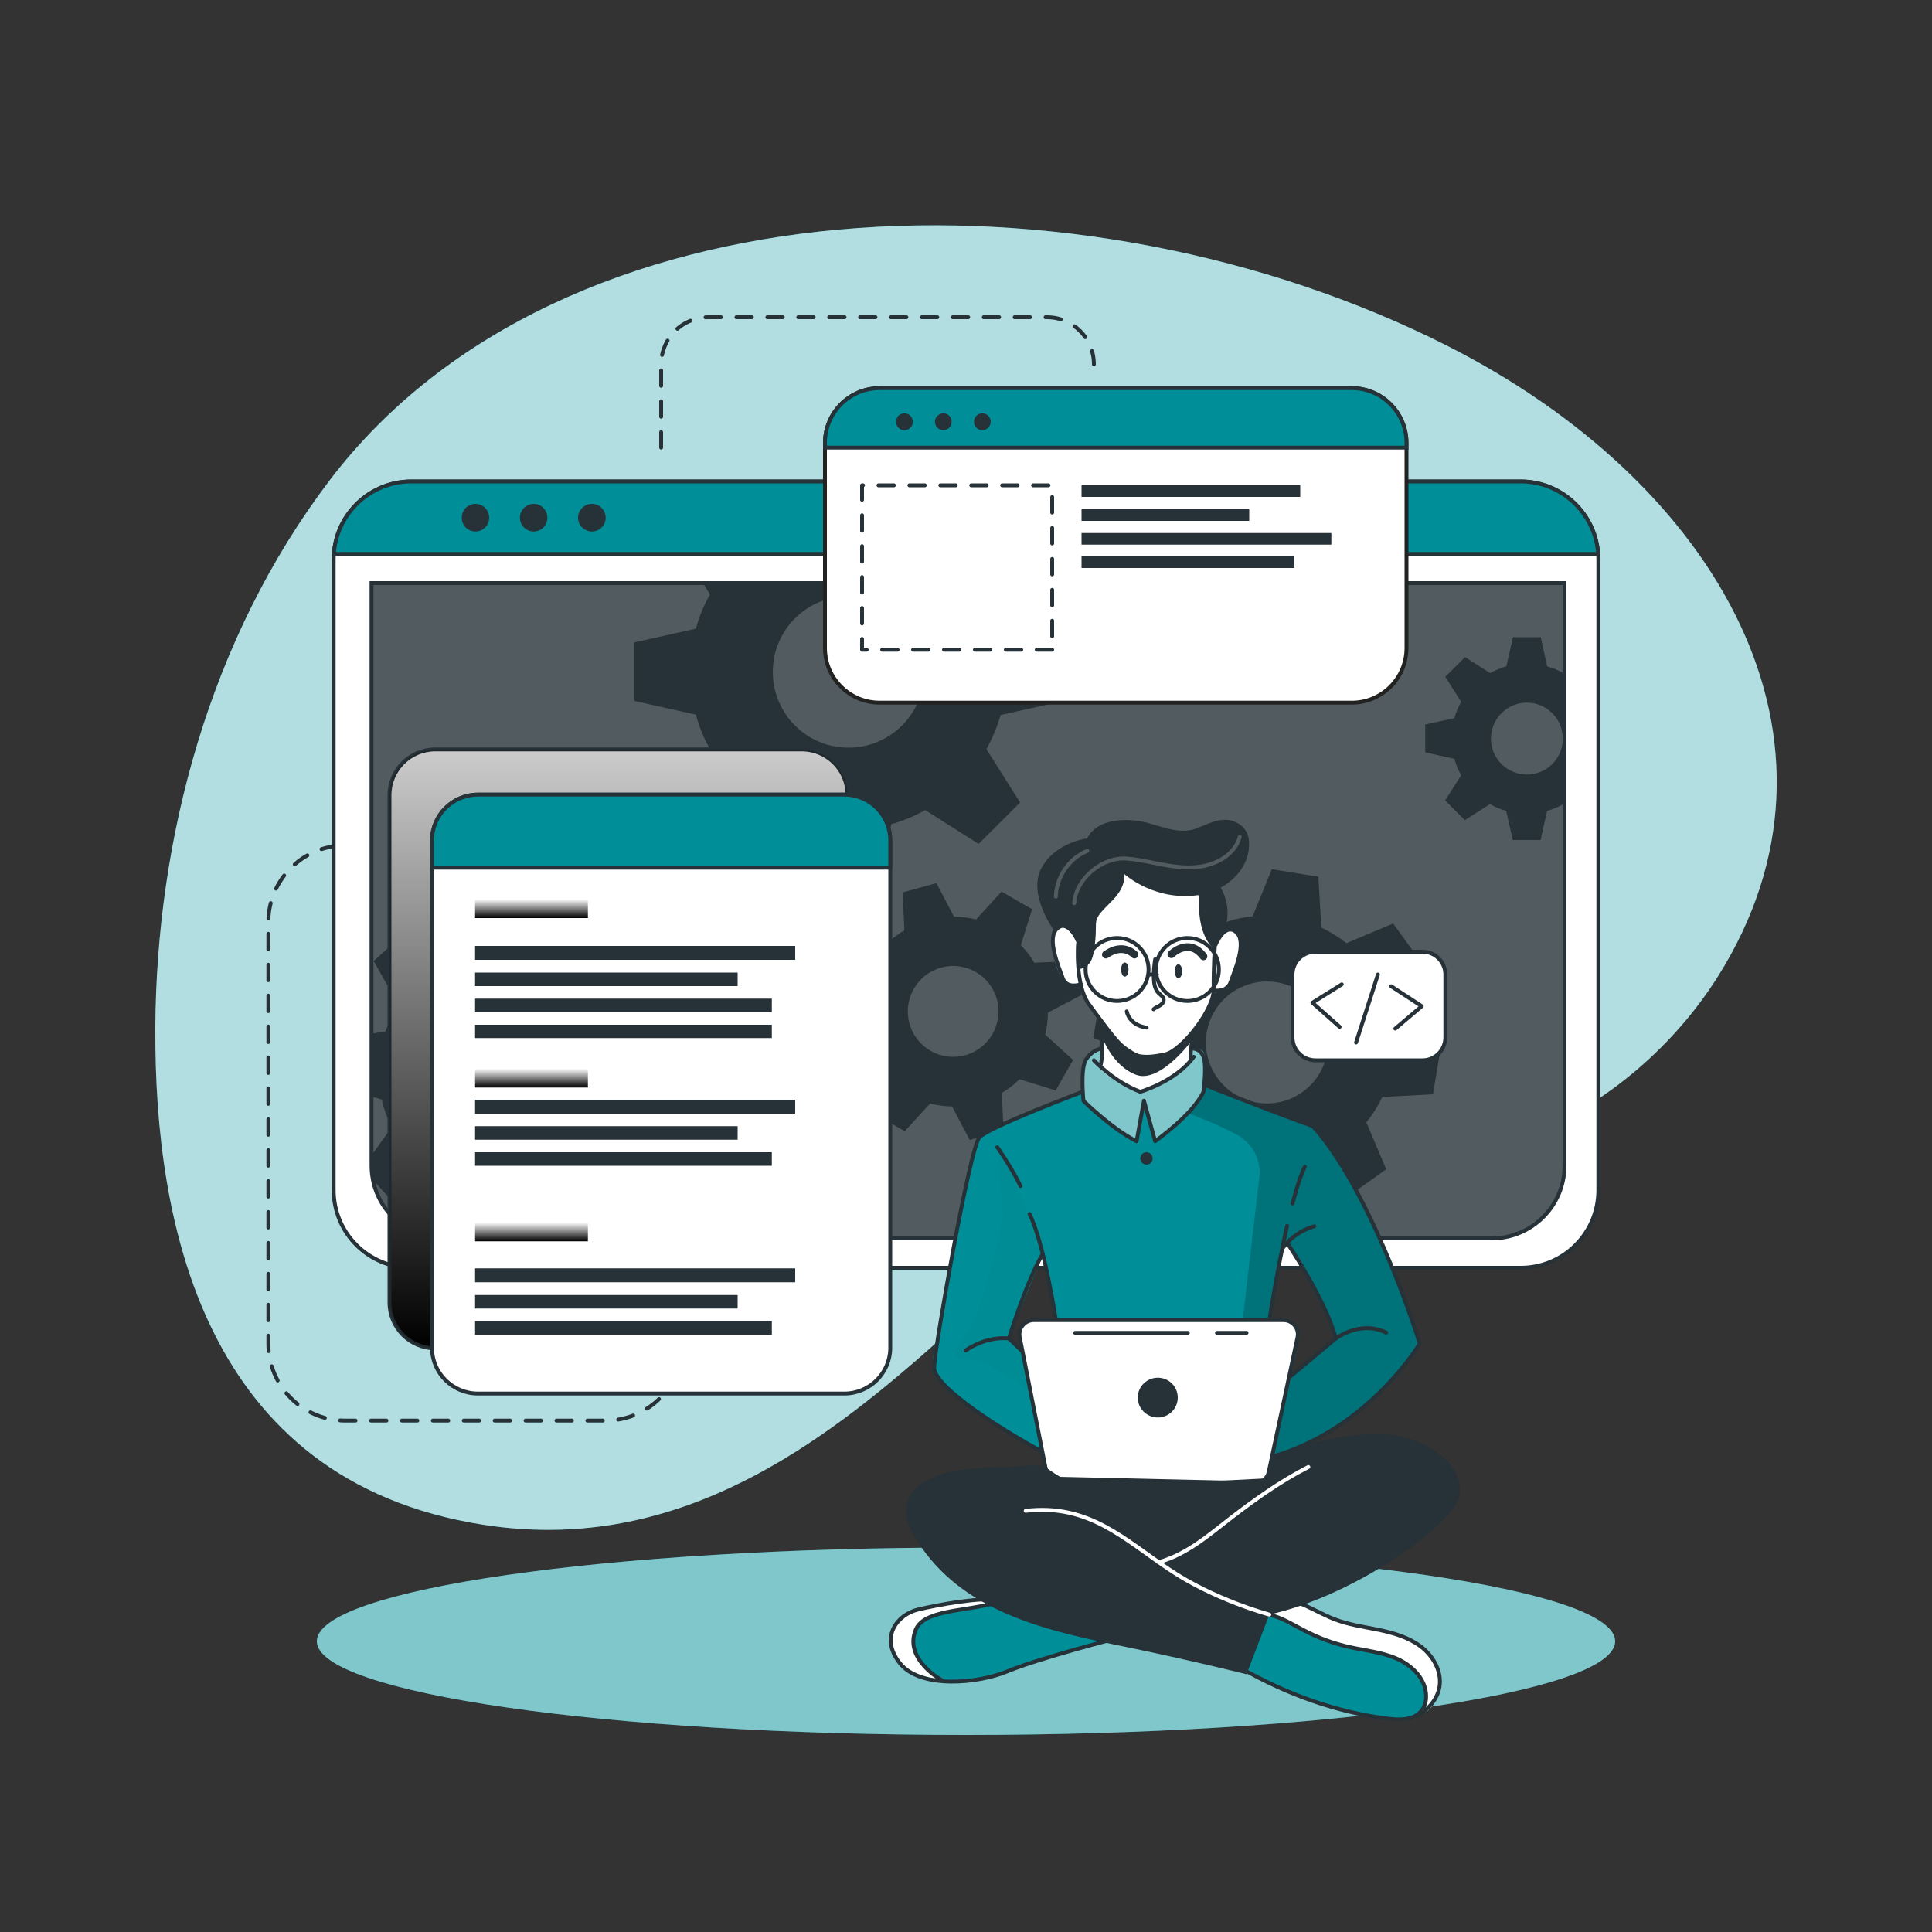 <svg version="1.2" xmlns="http://www.w3.org/2000/svg" viewBox="0 0 1000 1000" width="1000" height="1000">
	<rect x="0" y="0" width="1000" height="1000" fill="#333333" stroke="none"/>
	<title>4113320-ai</title>
	<defs>
		<linearGradient id="g1" x1="320.1" y1="697.9" x2="320.1" y2="387.9" gradientUnits="userSpaceOnUse">
			<stop offset="0" stop-color="#000000"/>
			<stop offset="1" stop-color="#ffffff"/>
		</linearGradient>
		<linearGradient id="g2" x1="275.1" y1="475.2" x2="275.1" y2="465.4" gradientUnits="userSpaceOnUse">
			<stop offset="0" stop-color="#000000"/>
			<stop offset="1" stop-color="#ffffff"/>
		</linearGradient>
		<linearGradient id="g3" x1="275.1" y1="562.9" x2="275.1" y2="553.1" gradientUnits="userSpaceOnUse">
			<stop offset="0" stop-color="#000000"/>
			<stop offset="1" stop-color="#ffffff"/>
		</linearGradient>
		<linearGradient id="g4" x1="275.1" y1="642.5" x2="275.1" y2="632.7" gradientUnits="userSpaceOnUse">
			<stop offset="0" stop-color="#000000"/>
			<stop offset="1" stop-color="#ffffff"/>
		</linearGradient>
	</defs>
	<style>
		.s0 { fill: #008f99 } 
		.s1 { opacity: .7;fill: #ffffff } 
		.s2 { fill: none;stroke: #263238;stroke-linecap: round;stroke-linejoin: round;stroke-width: 2;stroke-dasharray: 8 } 
		.s3 { opacity: .5;fill: #ffffff } 
		.s4 { fill: #ffffff;stroke: #263238;stroke-linecap: round;stroke-linejoin: round;stroke-width: 2 } 
		.s5 { fill: #263238 } 
		.s6 { opacity: .2;fill: #ffffff } 
		.s7 { fill: #008f99;stroke: #263238;stroke-width: 2 } 
		.s8 { fill: none;stroke: #263238;stroke-width: 2 } 
		.s9 { fill: url(#g1);stroke: #263238;stroke-width: 2 } 
		.s10 { opacity: .2;fill: #000000 } 
		.s11 { fill: url(#g2) } 
		.s12 { fill: url(#g3) } 
		.s13 { fill: url(#g4) } 
		.s14 { fill: #ffffff;stroke: #222221;stroke-width: 2 } 
		.s15 { fill: #ffffff } 
		.s16 { fill: none;stroke: #263238;stroke-linecap: round;stroke-linejoin: round;stroke-width: 2 } 
		.s17 { opacity: .2;fill: #02828b } 
		.s18 { fill: none;stroke: #263238;stroke-linecap: round;stroke-linejoin: round;stroke-width: 4 } 
		.s19 { opacity: .2;fill: none;stroke: #ffffff;stroke-linecap: round;stroke-linejoin: round;stroke-width: 2 } 
		.s20 { fill: none;stroke: #ffffff;stroke-linecap: round;stroke-linejoin: round;stroke-width: 2 } 
	</style>
	<g id="Background Simple">
		<g id="&lt;Group&gt;">
			<path id="&lt;Path&gt;" class="s0" d="m170.8 248.4c120.4-157.9 390-164.5 577.9-69.6 140.9 71.2 217.4 204.9 140.3 326.9-21.6 34.2-56.3 65.9-99.8 83.1-45.6 18-102.4 11.4-151.9 6.5-96.7-9.7-195.9 223.8-387.2 193.9-146-22.9-169.9-158.4-169.7-255.4q0-1.1 0-2.2c0.6-96.8 27.5-200.6 90.4-283.2z"/>
			<path id="&lt;Path&gt;" class="s1" d="m170.8 248.4c120.4-157.9 390-164.5 577.9-69.6 140.9 71.2 217.4 204.9 140.3 326.9-21.6 34.2-56.3 65.9-99.8 83.1-45.6 18-102.4 11.4-151.9 6.5-96.7-9.7-195.9 223.8-387.2 193.9-146-22.9-169.9-158.4-169.7-255.4q0-1.1 0-2.2c0.6-96.8 27.5-200.6 90.4-283.2z"/>
		</g>
	</g>
	<g id="Lines">
		<g id="&lt;Group&gt;">
			<path id="&lt;Path&gt;" class="s2" d="m353.3 695.5c0 22-17.8 39.8-39.8 39.8h-134.8c-22 0-39.8-17.8-39.8-39.8v-218.2c0-21.9 17.8-39.7 39.8-39.7h9.8"/>
			<path id="&lt;Path&gt;" class="s2" d="m342.2 231.7v-43.1c0-13.5 10.9-24.4 24.4-24.4h175.3c13.4 0 24.3 10.9 24.3 24.4"/>
		</g>
	</g>
	<g id="Shadow">
		<g id="&lt;Group&gt;">
			<path id="&lt;Path&gt;" class="s0" d="m836 849.5c0 26.8-150.4 48.5-336 48.5-185.6 0-336-21.7-336-48.5 0-26.8 150.4-48.5 336-48.5 185.6 0 336 21.7 336 48.5z"/>
			<path id="&lt;Path&gt;" class="s3" d="m836 849.5c0 26.8-150.4 48.5-336 48.5-185.6 0-336-21.7-336-48.5 0-26.8 150.4-48.5 336-48.5 185.6 0 336 21.7 336 48.5z"/>
		</g>
	</g>
	<g id="Window">
		<g id="&lt;Group&gt;">
			<path id="&lt;Path&gt;" class="s4" d="m827.3 289.5v326.5c0 22.2-18 40.2-40.2 40.2h-574.2c-22.2 0-40.2-18-40.2-40.2v-326.5q0-1.4 0.1-2.8c1.4-20.9 18.9-37.5 40.1-37.5h574.2c21.3 0 38.7 16.6 40.1 37.5q0.1 1.4 0.1 2.8z"/>
			<path id="&lt;Path&gt;" class="s5" d="m772.1 641h-542.1c-20.9 0-37.7-16.9-37.7-37.7v-301.5h617.5v301.5c0 20.8-16.9 37.7-37.7 37.7z"/>
			<path id="&lt;Path&gt;" class="s6" d="m809.8 301.7v301.6c0 20.8-16.7 37.7-37.3 37.7h-543c-20.5 0-37.2-16.9-37.2-37.7v-301.6z"/>
			<path id="&lt;Path&gt;" class="s7" d="m827.2 286.7h-654.4c1.4-20.9 18.8-37.5 40.1-37.5h574.2c21.2 0 38.7 16.6 40.1 37.5z"/>
			<path id="&lt;Path&gt;" class="s5" d="m253.2 268c0 3.9-3.2 7.1-7.1 7.1-4 0-7.1-3.2-7.1-7.1 0-4 3.1-7.2 7.1-7.2 3.9 0 7.1 3.2 7.1 7.2z"/>
			<path id="&lt;Path&gt;" class="s5" d="m283.3 268c0 3.9-3.1 7.1-7.1 7.1-3.9 0-7.1-3.2-7.1-7.1 0-4 3.2-7.2 7.1-7.2 4 0 7.1 3.2 7.1 7.2z"/>
			<path id="&lt;Path&gt;" class="s5" d="m313.5 268c0 3.9-3.2 7.1-7.1 7.1-4 0-7.2-3.2-7.2-7.1 0-4 3.2-7.2 7.2-7.2 3.9 0 7.1 3.2 7.1 7.2z"/>
			<path id="&lt;Path&gt;" class="s8" d="m809.8 301.8v301.5c0 20.8-16.9 37.7-37.7 37.7h-542.1c-18.4 0-33.6-13-37-30.4v-0.1q-0.7-3.5-0.7-7.2v-301.5z"/>
			<path id="&lt;Compound Path&gt;" fill-rule="evenodd" class="s5" d="m809.8 348v68.6l-0.6-0.4c-2.7 1.5-5.5 2.7-8.4 3.5l-3.4 15.1h-14.4l-3.4-15.1q-4.4-1.2-8.4-3.5l-13 8.3-10.2-10.2 8.3-13q-2.3-4-3.5-8.5l-15.1-3.4v-14.4l15.1-3.3q1.2-4.4 3.5-8.4l-8.2-13 10.2-10.2 13 8.3c2.6-1.5 5.5-2.7 8.4-3.5l3.4-15.1h14.4l3.3 15.1c3 0.9 5.8 2 8.4 3.5zm-0.9 34.3c0-10.3-8.3-18.6-18.6-18.6-10.3 0-18.6 8.3-18.6 18.6 0 10.3 8.3 18.6 18.6 18.6 10.3 0 18.6-8.3 18.6-18.6z"/>
			<path id="&lt;Compound Path&gt;" fill-rule="evenodd" class="s5" d="m517.9 370.1c-1.8 6.2-4.3 12.1-7.3 17.7l17.4 27.6-21.5 21.4-27.6-17.5c-5.5 3.1-11.5 5.6-17.6 7.3l-7.2 31.9h-30.3l-7.1-31.9c-6.2-1.7-12.1-4.2-17.7-7.3l-27.6 17.5-21.5-21.4 17.6-27.6c-3.2-5.6-5.6-11.6-7.3-17.9l-31.9-7.1v-30.3l31.9-7.1c1.7-6.2 4.1-12.2 7.3-17.7l-3.7-6h150.6l-3.8 6.1c3.1 5.6 5.5 11.6 7.3 17.7l31.9 7.1v30.4zm-39.5-22.3c0-21.7-17.6-39.2-39.2-39.2-21.7 0-39.2 17.5-39.2 39.2 0 21.6 17.5 39.2 39.2 39.2 21.6 0 39.2-17.6 39.2-39.2z"/>
			<path id="&lt;Compound Path&gt;" fill-rule="evenodd" class="s5" d="m322.8 575.8c-1.6 4.8-3.8 9.4-6.6 13.7l12.8 22.6-18 16.2-21.1-15.1q-6.9 3.4-14.4 5.1l-6.3 22.7-0.6 2.3-24.1-1.2-0.2-1.1-4.1-24.6c-4.9-1.6-9.5-3.8-13.8-6.6l-22.7 12.8-10.7-12v-0.1l-0.7-12.5 10.4-14.5c-2.3-4.6-4-9.4-5.1-14.4l-5.3-1.5v-32.6l7.3-1.2q2.4-7.3 6.6-13.8l-12.8-22.6 17.9-16.1 21.2 15c4.5-2.2 9.3-3.9 14.3-5l7-25.1 24 1.3 4.4 25.6c4.8 1.7 9.4 3.9 13.7 6.6l22.6-12.8 16.2 17.9-15.1 21.2c2.2 4.6 4 9.4 5.1 14.3l25 7.1-1.3 24.1zm-38.3-42c-11.5-12.8-31.3-13.8-44.1-2.3-12.8 11.5-13.8 31.2-2.3 44 11.5 12.8 31.3 13.9 44.1 2.3 12.8-11.5 13.8-31.2 2.3-44z"/>
			<path id="&lt;Compound Path&gt;" fill-rule="evenodd" class="s5" d="m555.5 548.7l-1.4 2.2-7.7 13.5-18.7-5.8q-4.1 4.1-9.2 7.1l0.2 2.8 0.7 16.7-17.5 4.8-9.1-17.3q-5.8-0.1-11.4-1.5l-13.1 14.3-15.8-9 5.8-18.6c-2.7-2.8-5-5.8-7-9.1l-19.6 0.9-4.7-17.5 17.3-9.2c0-3.8 0.5-7.6 1.4-11.4l-14.4-13.1 9-15.8 18.7 5.8c2.7-2.7 5.8-5 9.1-7l-0.9-19.6 17.5-4.8 9.1 17.4c3.9 0 7.7 0.5 11.4 1.4l13.2-14.4 15.8 9.1-5.8 18.6c2.7 2.8 5 5.8 7 9.1l19.6-0.9 4.8 17.6-17.4 9.1c0 3.8-0.5 7.6-1.4 11.4zm-39.5-31.4c-3.4-12.5-16.3-19.9-28.8-16.5-12.5 3.4-19.9 16.3-16.5 28.9 3.4 12.5 16.3 19.9 28.8 16.5 12.5-3.4 19.9-16.3 16.5-28.9z"/>
			<path id="&lt;Compound Path&gt;" fill-rule="evenodd" class="s5" d="m715.5 567.8c-2.3 4.7-5 9.1-8.3 13.1l10.3 24.3-19.9 14.2-19.6-17.6c-4.8 1.8-9.9 3-15 3.5l-9.9 24.2-24.1-4-1.3-26.2c-4.7-2.2-9.1-4.9-13.1-8.2l-24.2 10.4-14.2-19.9 17.6-19.6c-1.8-4.9-3-9.9-3.6-15l-20.4-8.2-3.9-1.6 4-24.1 26.2-1.5q0.4-0.8 0.8-1.7 3.1-6 7.4-11.4l-10.3-24.2 19.8-14.2 19.7 17.6c4.8-1.8 9.8-2.9 14.9-3.5l9.9-24.3 24.1 3.9 1.5 26.3c4.6 2.2 9 4.9 13 8.1l24.2-10.2 14.3 19.8-17.6 19.6c1.8 4.9 2.9 9.9 3.5 15l24.4 9.9-4 24.1zm-34.1-46.6c-10.1-14.2-29.8-17.4-44-7.3-14.2 10.2-17.5 29.9-7.3 44 10.2 14.2 29.9 17.5 44.1 7.3 14.1-10.1 17.4-29.8 7.2-44z"/>
		</g>
	</g>
	<g id="Graphics">
		<g id="&lt;Group&gt;">
			<g id="&lt;Group&gt;">
				<path id="&lt;Path&gt;" class="s9" d="m414.9 697.9h-189.6c-13.1 0-23.7-10.6-23.7-23.8v-262.5c0-13.1 10.6-23.7 23.7-23.7h189.6c13.2 0 23.8 10.6 23.8 23.7v262.5c0 13.2-10.6 23.8-23.8 23.8z"/>
				<path id="&lt;Path&gt;" class="s10" d="m414.9 697.9h-189.6c-13.1 0-23.7-10.6-23.7-23.8v-262.5c0-13.1 10.6-23.7 23.7-23.7h189.6c13.2 0 23.8 10.6 23.8 23.7v262.5c0 13.2-10.6 23.8-23.8 23.8z"/>
				<g id="&lt;Group&gt;">
					<path id="&lt;Path&gt;" class="s4" d="m460.8 435v262.6c0 13.1-10.7 23.7-23.8 23.7h-189.6c-13.1 0-23.8-10.6-23.8-23.7v-262.6c0-13.1 10.7-23.7 23.8-23.7h189.6c13.1 0 23.8 10.6 23.8 23.7z"/>
					<path id="&lt;Path&gt;" class="s7" d="m460.8 435v14.1h-237.2v-14.1c0-13.1 10.7-23.7 23.8-23.7h189.6c13.1 0 23.8 10.6 23.8 23.7z"/>
					<path id="&lt;Path&gt;" class="s11" d="m304.3 475.2h-58.4v-9.8h58.4z"/>
					<path id="&lt;Path&gt;" class="s12" d="m304.3 562.9h-58.4v-9.8h58.4z"/>
					<path id="&lt;Path&gt;" class="s13" d="m304.3 642.5h-58.4v-9.8h58.4z"/>
					<g id="&lt;Group&gt;">
						<path id="&lt;Path&gt;" class="s5" d="m411.6 496.8h-165.7v-7.2h165.7z"/>
						<path id="&lt;Path&gt;" class="s5" d="m381.8 510.4h-135.9v-7h135.9z"/>
						<path id="&lt;Path&gt;" class="s5" d="m399.5 523.9h-153.6v-7h153.6z"/>
						<path id="&lt;Path&gt;" class="s5" d="m399.5 537.3h-153.6v-6.9h153.6z"/>
					</g>
					<g id="&lt;Group&gt;">
						<path id="&lt;Path&gt;" class="s5" d="m411.6 576.4h-165.7v-7.2h165.7z"/>
						<path id="&lt;Path&gt;" class="s5" d="m381.8 589.9h-135.9v-7h135.9z"/>
						<path id="&lt;Path&gt;" class="s5" d="m399.5 603.4h-153.6v-7h153.6z"/>
					</g>
					<g id="&lt;Group&gt;">
						<path id="&lt;Path&gt;" class="s5" d="m411.6 663.7h-165.7v-7.2h165.7z"/>
						<path id="&lt;Path&gt;" class="s5" d="m381.8 677.3h-135.9v-7h135.9z"/>
						<path id="&lt;Path&gt;" class="s5" d="m399.5 690.8h-153.6v-7h153.6z"/>
					</g>
				</g>
			</g>
			<g id="&lt;Group&gt;">
				<path id="&lt;Path&gt;" class="s14" d="m728 229.3v106.1c0 15.6-12.7 28.3-28.3 28.3h-244.4c-15.6 0-28.3-12.7-28.3-28.3v-106.1c0-15.7 12.7-28.4 28.3-28.4h244.4c15.6 0 28.3 12.7 28.3 28.4z"/>
				<path id="&lt;Path&gt;" class="s7" d="m728 229.3v2.4h-301v-2.4c0-15.7 12.7-28.4 28.3-28.4h244.4c15.6 0 28.3 12.7 28.3 28.4z"/>
				<path id="&lt;Path&gt;" class="s5" d="m471.2 221.4c-1.7 1.7-4.5 1.7-6.2 0-1.6-1.7-1.6-4.5 0-6.2 1.7-1.7 4.5-1.7 6.2 0 1.7 1.7 1.7 4.5 0 6.2z"/>
				<path id="&lt;Path&gt;" class="s5" d="m491.3 221.4c-1.6 1.7-4.4 1.7-6.1 0-1.7-1.7-1.7-4.5 0-6.2 1.7-1.7 4.5-1.7 6.1 0 1.7 1.7 1.7 4.5 0 6.2z"/>
				<path id="&lt;Path&gt;" class="s5" d="m511.5 221.4c-1.7 1.7-4.4 1.7-6.1 0-1.7-1.7-1.7-4.5 0-6.2 1.7-1.7 4.4-1.7 6.1 0 1.7 1.7 1.7 4.5 0 6.2z"/>
				<path id="&lt;Path&gt;" class="s2" d="m544.6 336.3h-98.4v-85.1h98.4z"/>
				<g id="&lt;Group&gt;">
					<path id="&lt;Path&gt;" class="s5" d="m673 257.2h-113.2v-6h113.2z"/>
					<path id="&lt;Path&gt;" class="s5" d="m646.6 269.6h-86.8v-6h86.8z"/>
					<path id="&lt;Path&gt;" class="s5" d="m689.1 281.9h-129.3v-6h129.3z"/>
					<path id="&lt;Path&gt;" class="s5" d="m669.9 294h-110.1v-6.1h110.1z"/>
				</g>
			</g>
		</g>
	</g>
	<g id="Character">
		<g id="&lt;Group&gt;">
			<path id="&lt;Path&gt;" class="s0" d="m585 846c0 0-52.6 15.1-60 17.7-6.6 2.4-24.7 8.7-38.3 6.7q-2-0.3-3.9-0.8c-13.8-4.1-19.9-7.9-21.7-16.6-1.9-8.7 5-15 11.6-19.1 6.6-4.1 42.4-8.3 42.4-8.3l8.6 2.5h0.1z"/>
			<path id="&lt;Path&gt;" class="s15" d="m486.7 870.4q-2-0.3-3.9-0.8c-13.8-4.1-19.9-7.9-21.7-16.6-1.9-8.7 5-15 11.6-19.1 6.6-4.1 42.4-8.3 42.4-8.3l8.6 2.5c-7.8 3.6-36.9 5.6-43.3 9.3-6.4 3.6-9.4 10.5-5.7 19.9 2 4.9 7.4 9.7 12 13.1z"/>
			<path id="&lt;Path&gt;" class="s16" d="m577.1 848.2c0 0-39.5 10.2-55.2 16.7-15.6 6.6-45.5 9.4-56.2-4.1-10.6-13.5-1.2-25.1 9.4-27.7 10.7-2.5 32.2-6.6 44-5"/>
			<path id="&lt;Path&gt;" class="s16" d="m487.5 869.7c0 0-20.1-11-13.4-26.4 4.9-11.4 31.7-9 45-15.2"/>
			<path id="&lt;Path&gt;" class="s0" d="m745.1 872.9c-0.5 5.4-2.4 10.5-7.9 13.7-3.6 2.2-8.8 3.4-16.1 3.4-18.5-0.3-53.1-13.5-53.1-13.5l-32.5-17.9 16.9-26.7 4.6-7.3 11.9 2.6c0 0 9.9 5.6 19.9 10.1 9.9 4.5 34 5.4 42.5 12.3 8.5 6.8 14.7 14.3 13.8 23.3z"/>
			<path id="&lt;Path&gt;" class="s15" d="m745.1 872.9c-0.5 5.4-2.4 10.5-7.9 13.7 1-4.2 1.9-9.9-0.9-16.2-3.6-8.1-15.4-15.3-30.9-16.5-15.5-1.2-27.4-8.5-33.7-11.7-4.8-2.5-15.1-8-19.3-10.3l4.6-7.3 11.9 2.6c0 0 9.9 5.6 19.9 10.1 9.9 4.5 34 5.4 42.5 12.3 8.5 6.8 14.7 14.3 13.8 23.3z"/>
			<path id="&lt;Path&gt;" class="s16" d="m639.3 841.7c3.5-5.6 11.2-7.3 17.7-5.9 6.5 1.4 12.1 5.1 18 8.1 7.4 3.9 15.3 6.8 23.4 8.6 8.2 1.8 16.6 2.6 24.3 5.9 7.7 3.3 14.7 9.9 15.4 18.3 0.3 3.3-0.5 6.8-2.7 9.2-4 4.5-10.8 4.4-16.7 3.7-26.5-3.2-52.9-12.7-76-26"/>
			<path id="&lt;Path&gt;" class="s16" d="m656 827.9c11.8-3.1 23.1 5.6 34.4 10.1 7.4 2.9 15.4 4 23.2 5.6 7.7 1.6 15.6 3.9 21.9 8.7 6.3 4.8 10.8 12.7 9.6 20.6-1 6.6-5.9 12.2-11.9 15.3"/>
			<path id="&lt;Compound Path&gt;" fill-rule="evenodd" class="s0" d="m734.9 695.4c-24.8 41.2-71.6 58.6-84.8 62.9-2.3 0.7-3.6 1-3.6 1 0 0-78 2.3-100-5.3-22-7.6-60.3-37.1-63-43.2-2.6-6.1 2.6-22.1 5.6-39.9 2.9-17.8 12.1-78.3 20.5-84.2 7.5-5.3 43.1-18.7 49.6-21.2q1.1-0.4 1.1-0.4c0 0-0.9-9.8 1.6-16.3 5-8.2 16.3-6.1 16.3-6.1 0 0 15.7-7 24.1-3.1 8.5 3.9 17.2 0.9 20.2 4.5 2.1 2.4 1.9 9.5 1.6 13.9-0.2 2.1-0.4 3.6-0.4 3.6l0.7 0.3 54.9 20.9c31.6 33.7 55.6 112.6 55.6 112.6zm-188.1-12.8l-7.4-32.6-17.2 42.4 6.9 6.1c0 0-2.2-11.1 1.8-14 4.1-2.8 15.9-1.9 15.9-1.9zm144.6 10.2c-3.9-12.9-25.2-49.5-25.2-49.5l-2.1 2.5c0 0-6.1 31.3-6.2 31.9l-0.9 5.6c0 0 10.5-0.5 14 4.1 3.5 4.7-3.9 25.1-2 24.1-0.9 0 22.4-18.7 22.4-18.7z"/>
			<path id="&lt;Path&gt;" class="s15" d="m617.9 452.7l13 11.4c0 0-4.6 15.6 2.8 17.6 8.5-2.5 8.4 5.9 7.7 13.3-0.8 7.3-5.3 15-7.3 16.8-1.9 1.7-5.9 0.8-6.5 4.3-0.6 3.5-9.3 16.7-9.3 16.7l-3.6 18c0 0-14.9 14.7-24.4 13.6-9.6-1.1-19.8-10-19.8-10 0.8-5.7-0.7-26-0.7-26-4.3-5.2-10.4-18.3-10.4-18.3 0 0-3.8 0-6.6-0.6-2.7-0.6-6.3-8.1-7.9-16.8-1.5-8.8 2.4-12.2 2.4-12.2l28.3-30.1z"/>
			<path id="&lt;Path&gt;" class="s3" d="m624.4 561.9q-0.6 1.7-1.5 3.2c-4.6 8.9-25 25.7-25 25.7l-6.2-19-3.4 19c-6.8-3-27.5-21-27.5-21 0 0-0.7-1.7-1.6-4.3q1.1-0.4 1.1-0.4c0 0-0.9-9.8 1.6-16.3 5-8.2 16.3-6.1 16.3-6.1 0 0 15.7-7 24.1-3.1 8.5 3.9 17.2 0.9 20.2 4.5 3.1 3.6 1.2 17.5 1.2 17.5z"/>
			<path id="&lt;Compound Path&gt;" fill-rule="evenodd" class="s10" d="m734.9 695.4c-24.8 41.2-71.6 58.6-84.8 62.9l-12.6-13 4.2-49.2 10.1-86.6c1.1-9.1-3.6-17.8-11.6-22.2-11.6-6.2-25.4-11.1-25.4-11.1l8.1-11.1 1.2-7.1c-0.2 2.1-0.4 3.6-0.4 3.6l0.7 0.3 54.9 20.9c31.6 33.7 55.6 112.6 55.6 112.6zm-43.5-2.6c-3.9-12.9-25.2-49.5-25.2-49.5l-2.1 2.5c0 0-6.1 31.3-6.2 31.9l-0.9 5.6c0 0 10.5-0.5 14 4.1 3.5 4.7-3.9 25.1-2 24.1-0.9 0 22.4-18.7 22.4-18.7z"/>
			<path id="&lt;Compound Path&gt;" fill-rule="evenodd" class="s17" d="m534.5 707l1.9 16.4c0 0-24.7-19.7-34.8-19.7-10.2 0-8.4-3.2 0-16.3 8.3-13 17.3-56.9 17.3-56.9l-2.7-36.7c7.8 9.6 18.3 41 23.1 56.4l-17.1 42.2 6.9 6.1c0 0-2.2-11.1 1.8-14 4.1-2.8 15.9-1.9 15.9-1.9l-6.9-30.4c1.3 4.1 2.1 6.7 2.1 6.7l8.5 28.5zm5-57l-0.1 0.3q0.3 1 0.6 1.9z"/>
			<path id="&lt;Path&gt;" class="s16" d="m569.8 528.4c0 0 1.6 15.4 0 22.4"/>
			<path id="&lt;Path&gt;" class="s16" d="m616.2 548.8c0 0-0.1-7.5 1.7-14.7"/>
			<path id="&lt;Path&gt;" class="s16" d="m620.4 461.9c0 0 9.3 11.7 8.8 20.5-0.5 8.8-1.2 19.3-1 29.6 0.3 10.3-16.4 31.7-25 33.7-8.6 1.9-16 2.3-21.5-3.2-5.5-5.4-11-13.1-18.2-22.9-7.1-9.8-5.5-31.2-5.5-31.2"/>
			<path id="&lt;Path&gt;" class="s16" d="m597.9 496.5c-0.5 3.2-0.8 6.5-0.7 9.8 0.1 2.7 0.5 5.6 2.4 7.6 1 1 2.5 1.9 2.7 3.3 0.2 1.3-0.8 2.5-1.9 3.2-1.1 0.7-2.4 1.1-3.3 2"/>
			<path id="&lt;Path&gt;" class="s16" d="m583.2 523.5c0 0 1 7 10.3 8.4"/>
			<path id="&lt;Path&gt;" class="s5" d="m584.1 501.8c0 2-0.8 3.7-1.9 3.7-1.1 0-1.9-1.7-1.9-3.7 0-2 0.8-3.6 1.9-3.6 1.1 0 1.9 1.6 1.9 3.6z"/>
			<path id="&lt;Path&gt;" class="s5" d="m611.9 502.7c0 2-0.9 3.6-2 3.6-1 0-1.9-1.6-1.9-3.6 0-2 0.9-3.6 1.9-3.6 1.1 0 2 1.6 2 3.6z"/>
			<path id="&lt;Path&gt;" class="s18" d="m606.3 493.9c0 0 9-9 16.6 1.1"/>
			<path id="&lt;Path&gt;" class="s18" d="m587.2 494.1c0 0-5.7-6.4-14.8 0"/>
			<path id="&lt;Path&gt;" class="s5" d="m569.8 528.4c0 0 11.8 16.2 23.7 18.6 12 2.3 22.7-11.6 22.7-11.6l0.9 2.9c0 0-16.4 22.4-28.8 18.1-12.3-4.3-17.8-19.5-17.8-19.5z"/>
			<path id="&lt;Path&gt;" class="s16" d="m559.4 509.5c0 0-7.4 2.6-9.3-3.2-2-5.7-8.7-20.8-2.8-25.8 5.9-5.1 10.6 6.6 10.6 6.6"/>
			<path id="&lt;Path&gt;" class="s16" d="m629.2 489c0 0 4.7-11.7 10.6-6.6 5.9 5-0.8 20.1-2.8 25.8-1.9 5.8-8.8 4.4-8.8 4.4"/>
			<path id="&lt;Path&gt;" class="s5" d="m558 488.4c-7-13.5-12.5-6.9-12.5-6.9 0 0-13.7-18.6-6.5-32.1 7.2-13.5 23.6-15.4 23.6-15.4 4.8-9.1 16-10.2 25.1-9.3 10.7 1.2 21 8 31.6 4.1 5.8-2.2 11.6-5.6 18-4.1 4.8 1.3 8.6 4.9 9.1 10 1.5 14.3-10.9 25.6-23.9 28.2-24 4.7-40.7-10.6-40.7-10.6 0.6 3.9-1.2 7.9-3.6 11-2.4 3.1-5.5 5.7-8.1 8.7-1 1.2-2 2.5-2.5 4-0.4 1.5-0.4 3-0.4 4.6q0 5.8-1 11.6c-0.3 2-0.8 4.1-1.9 5.8-1 1.8-4.4 3.7-6.4 3.8z"/>
			<path id="&lt;Path&gt;" class="s5" d="m631.2 458.4c8.1 12.9 1.9 24.6 1.9 24.6-2.5 1.6-4.9 8.2-4.9 8.2-11.1-10.7-6.8-32.8-6.8-32.8 0 0 1.7-12.9 9.8 0z"/>
			<path id="&lt;Path&gt;" class="s19" d="m556 467.5c0.9-12.9 14.8-24.2 27.3-23.1 15.4 1.3 30.4 8.3 45.7 2 5.9-2.4 11-7.1 12.7-13.2"/>
			<path id="&lt;Path&gt;" class="s19" d="m546.5 464.1c0.2-10.1 6.9-19.9 16.3-23.7"/>
			<path id="&lt;Path&gt;" class="s16" d="m617.9 547c-9.3 12.8-27.7 18.1-27.7 18.1-13.8-5.2-24-16.3-24-16.3"/>
			<path id="&lt;Path&gt;" class="s16" d="m594.5 501.8c0 9-7.3 16.3-16.3 16.3-9 0-16.3-7.3-16.3-16.3 0-9 7.3-16.3 16.3-16.3 9 0 16.3 7.3 16.3 16.3z"/>
			<path id="&lt;Path&gt;" class="s16" d="m630.9 501.8c0 9-7.3 16.3-16.3 16.3-9 0-16.3-7.3-16.3-16.3 0-9 7.3-16.3 16.3-16.3 9 0 16.3 7.3 16.3 16.3z"/>
			<path id="&lt;Path&gt;" class="s16" d="m617.1 542.7c0 0 4.1-0.2 5.8 4.3 1.8 4.5 0 18.1 0 18.1-5.4 11.8-25 25.6-25 25.6l-5.8-21-3.8 21c-12.6-6.2-27.5-20.9-27.5-20.9 0 0-1.7-16 1.1-21 2.9-5.1 7.9-6.1 7.9-6.1"/>
			<path id="&lt;Path&gt;" class="s16" d="m546.5 683.3c0 0-5.8-39-13.6-54.9"/>
			<path id="&lt;Path&gt;" class="s16" d="m516.2 593.8c0 0 7.3 10.3 12 20.1"/>
			<path id="&lt;Path&gt;" class="s16" d="m669 622.9c2.1-7.8 4.2-14.6 6.4-19"/>
			<path id="&lt;Path&gt;" class="s16" d="m657 683.3c0 0 4.2-26.8 9.2-48.8"/>
			<path id="&lt;Path&gt;" class="s16" d="m664.1 645.8c4-5.4 9.8-9.3 16.2-11.1"/>
			<path id="&lt;Path&gt;" class="s16" d="m623.7 561.6c0 0 33.8 13.5 55.6 21.2 0 0 26.9 25.2 55.6 112.6 0 0-26.3 44.3-76.5 58.6"/>
			<path id="&lt;Path&gt;" class="s16" d="m667.1 713.1l24.3-20.3c0 0 12.8-9.7 26.1-3"/>
			<path id="&lt;Path&gt;" class="s16" d="m666.2 643.3c0 0 20 29.5 25.2 49.5"/>
			<path id="&lt;Path&gt;" class="s16" d="m499.8 699c11.9-8 22.4-6.2 22.4-6.2l7.1 6.8"/>
			<path id="&lt;Path&gt;" class="s16" d="m522.2 692.8c0 0 8.8-28.9 17.5-43.8"/>
			<path id="&lt;Path&gt;" class="s16" d="m539.7 751.5c-18.7-9.9-56.6-33.4-56.2-43.8 0.5-11.7 18.6-113.7 23.4-119 4.8-5.3 53.4-23.6 53.4-23.6"/>
			<path id="&lt;Path&gt;" class="s4" d="m736.3 548.8h-55.4c-6.6 0-11.9-5.3-11.9-11.9v-32.5c0-6.5 5.3-11.8 11.9-11.8h55.4c6.5 0 11.8 5.3 11.8 11.8v32.5c0 6.6-5.3 11.9-11.8 11.9z"/>
			<path id="&lt;Path&gt;" class="s16" d="m693.4 531.5l-14.1-12.5 15.2-9.5"/>
			<path id="&lt;Path&gt;" class="s16" d="m720.1 510.5l15.8 10.3-13.7 11.6"/>
			<path id="&lt;Path&gt;" class="s16" d="m701.9 539.6l11.3-35.2"/>
			<path id="&lt;Path&gt;" class="s5" d="m596.6 599.6c0 1.8-1.4 3.2-3.2 3.2-1.7 0-3.2-1.4-3.2-3.2 0-1.8 1.5-3.2 3.2-3.2 1.8 0 3.2 1.4 3.2 3.2z"/>
			<g id="&lt;Group&gt;">
				<path id="&lt;Path&gt;" class="s5" d="m652.9 770.4h-110.7c-1.4 0-2.5-1.1-2.5-2.6 0-1.4 1.1-2.6 2.5-2.6h110.7c1.4 0 2.6 1.2 2.6 2.6 0 1.5-1.2 2.6-2.6 2.6z"/>
				<path id="&lt;Path&gt;" class="s4" d="m649.3 767.7l-101.1-2.3c-3.5-0.1-6.4-2.6-7.1-6l-13.3-67.3c-0.9-4.6 2.6-8.8 7.3-8.8h129.2c4.7 0 8.3 4.3 7.3 8.9l-14.9 69.6c-0.7 3.5-3.8 6-7.4 5.9z"/>
				<path id="&lt;Path&gt;" class="s5" d="m609.6 723.4c0 5.7-4.6 10.3-10.3 10.3-5.7 0-10.4-4.6-10.4-10.3 0-5.7 4.7-10.3 10.4-10.3 5.7 0 10.3 4.6 10.3 10.3z"/>
				<path id="&lt;Path&gt;" class="s16" d="m629.9 689.9h15.3"/>
				<path id="&lt;Path&gt;" class="s16" d="m556.5 689.9h58.3"/>
			</g>
			<path id="&lt;Path&gt;" class="s5" d="m657 835.7l-11.8 30.9c0 0-30-7.6-68.5-15.4-40.3-8.3-82.3-19-104.1-57.2-2.7-4.7-4.5-10.2-3.2-15.4 3.1-13.3 20.3-16.8 31.6-18.2 7.2-0.8 14.3-1.1 21.5-1.2 3.6 0 15.7-1.9 18.6 0.2 0 0 7.6 5.6 14 8.3 6.4 2.7 100.4-2.5 100.4-2.5 0 0 2.8-5.9 2.9-11.2 14.8-7.5 49-13.9 63.4-11.1 22.8 4.4 36 17.7 33.5 31.6-2.5 13.8-52.7 51.1-98.3 61.2z"/>
			<path id="&lt;Path&gt;" class="s20" d="m530.9 782c32.6-3.8 50.8 14.6 74.2 30.3 23.3 15.8 51.9 23.4 51.9 23.4"/>
			<path id="&lt;Path&gt;" class="s20" d="m677.2 759.3c-14.3 7.3-27.5 16.7-40.1 26.4-11.8 9.1-22.6 18.7-37.4 22.9"/>
			<path id="&lt;Path&gt;" class="s16" d="m594.5 504.4h4.3"/>
		</g>
	</g>
</svg>